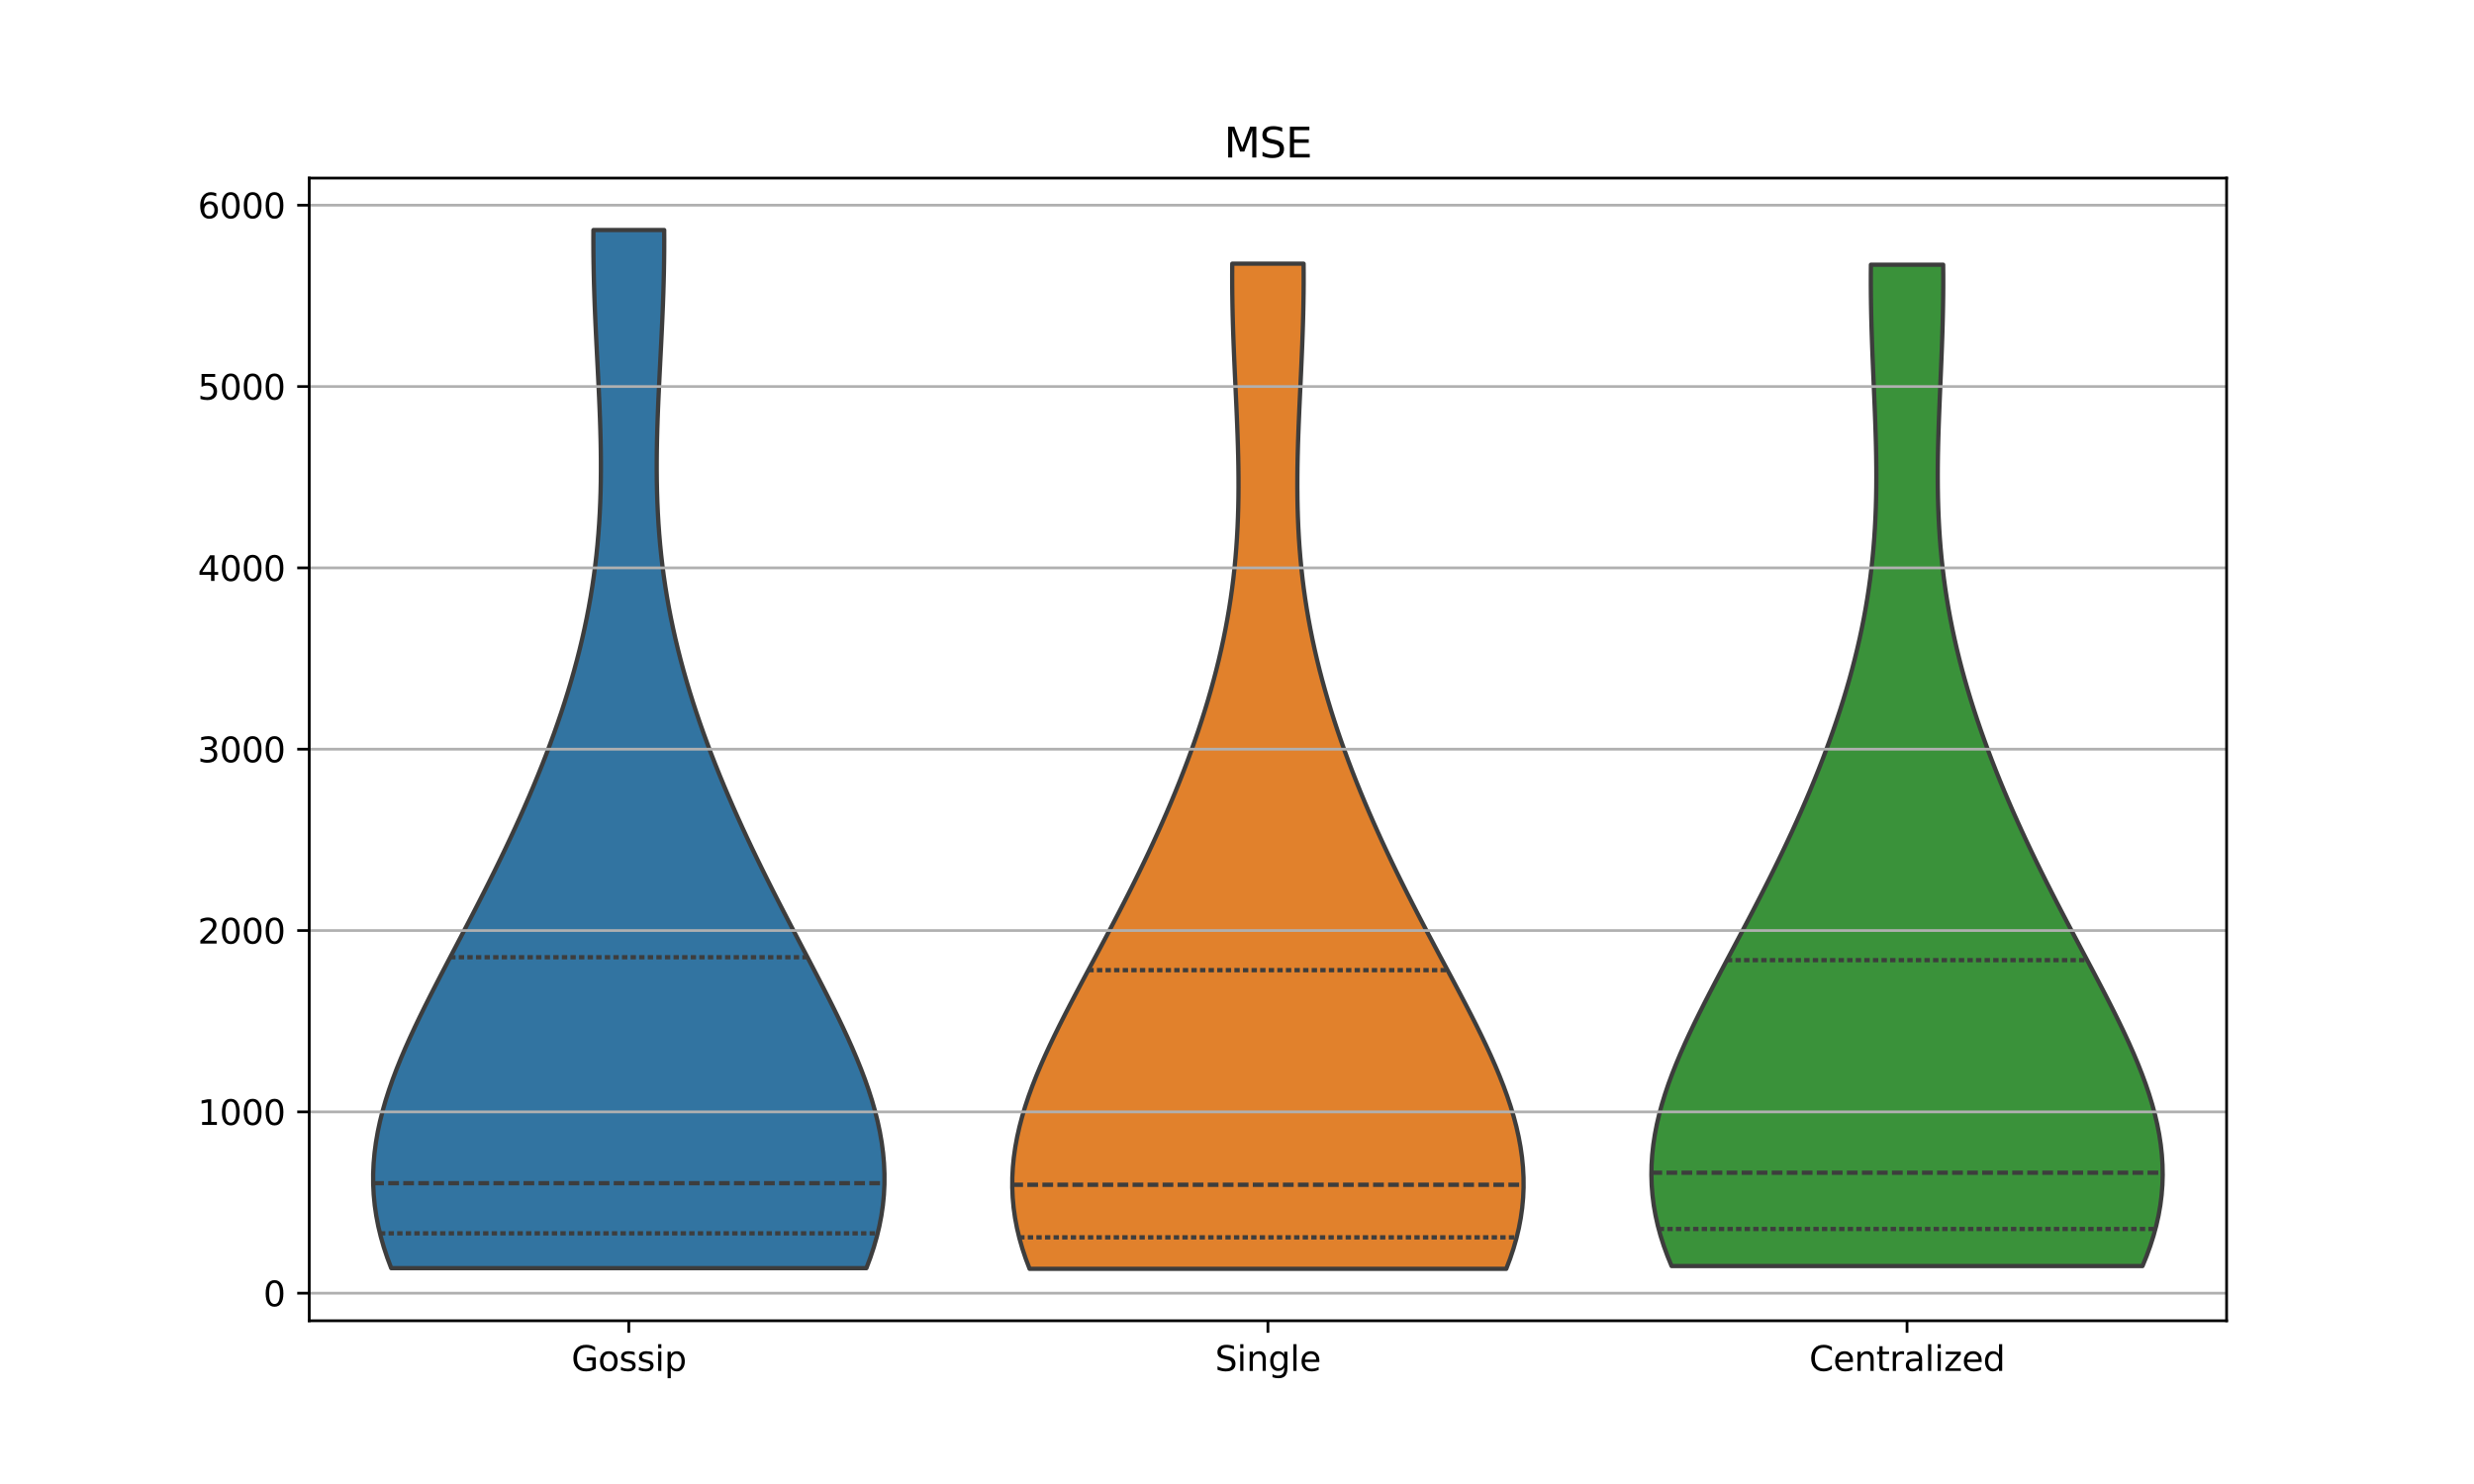 <?xml version="1.0" encoding="utf-8" standalone="no"?>
<!DOCTYPE svg PUBLIC "-//W3C//DTD SVG 1.1//EN"
  "http://www.w3.org/Graphics/SVG/1.1/DTD/svg11.dtd">
<svg xmlns:xlink="http://www.w3.org/1999/xlink" width="720pt" height="432pt" viewBox="0 0 720 432" xmlns="http://www.w3.org/2000/svg" version="1.1">
 <defs>
  <style type="text/css">*{stroke-linejoin: round; stroke-linecap: butt}</style>
 </defs>
 <g id="figure_1">
  <g id="patch_1">
   <path d="M 0 432 
L 720 432 
L 720 0 
L 0 0 
z
" style="fill: #ffffff"/>
  </g>
  <g id="axes_1">
   <g id="patch_2">
    <path d="M 90 384.48 
L 648 384.48 
L 648 51.84 
L 90 51.84 
z
" style="fill: #ffffff"/>
   </g>
   <g id="PolyCollection_1">
    <defs>
     <path id="m94adda1c73" d="M 252.144 -62.832 
L 113.856 -62.832 
L 112.708 -65.885 
L 111.695 -68.938 
L 110.82 -71.99 
L 110.087 -75.043 
L 109.498 -78.095 
L 109.056 -81.148 
L 108.759 -84.201 
L 108.608 -87.253 
L 108.6 -90.306 
L 108.733 -93.358 
L 109.003 -96.411 
L 109.407 -99.464 
L 109.937 -102.516 
L 110.59 -105.569 
L 111.357 -108.621 
L 112.233 -111.674 
L 113.21 -114.727 
L 114.28 -117.779 
L 115.435 -120.832 
L 116.668 -123.884 
L 117.97 -126.937 
L 119.334 -129.99 
L 120.751 -133.042 
L 122.214 -136.095 
L 123.715 -139.147 
L 125.248 -142.2 
L 126.807 -145.253 
L 128.383 -148.305 
L 129.973 -151.358 
L 131.57 -154.41 
L 133.17 -157.463 
L 134.768 -160.516 
L 136.36 -163.568 
L 137.943 -166.621 
L 139.512 -169.673 
L 141.066 -172.726 
L 142.601 -175.779 
L 144.116 -178.831 
L 145.608 -181.884 
L 147.076 -184.936 
L 148.518 -187.989 
L 149.933 -191.042 
L 151.319 -194.094 
L 152.675 -197.147 
L 154 -200.199 
L 155.293 -203.252 
L 156.552 -206.305 
L 157.778 -209.357 
L 158.968 -212.41 
L 160.122 -215.462 
L 161.238 -218.515 
L 162.315 -221.568 
L 163.353 -224.62 
L 164.35 -227.673 
L 165.306 -230.725 
L 166.218 -233.778 
L 167.087 -236.831 
L 167.911 -239.883 
L 168.689 -242.936 
L 169.422 -245.988 
L 170.107 -249.041 
L 170.745 -252.094 
L 171.336 -255.146 
L 171.878 -258.199 
L 172.373 -261.252 
L 172.821 -264.304 
L 173.221 -267.357 
L 173.575 -270.409 
L 173.883 -273.462 
L 174.146 -276.515 
L 174.366 -279.567 
L 174.544 -282.62 
L 174.682 -285.672 
L 174.782 -288.725 
L 174.846 -291.778 
L 174.876 -294.83 
L 174.874 -297.883 
L 174.844 -300.935 
L 174.788 -303.988 
L 174.708 -307.041 
L 174.609 -310.093 
L 174.492 -313.146 
L 174.361 -316.198 
L 174.22 -319.251 
L 174.07 -322.304 
L 173.916 -325.356 
L 173.761 -328.409 
L 173.606 -331.461 
L 173.456 -334.514 
L 173.313 -337.567 
L 173.179 -340.619 
L 173.057 -343.672 
L 172.95 -346.724 
L 172.859 -349.777 
L 172.785 -352.83 
L 172.732 -355.882 
L 172.699 -358.935 
L 172.689 -361.987 
L 172.702 -365.04 
L 193.298 -365.04 
L 193.298 -365.04 
L 193.311 -361.987 
L 193.301 -358.935 
L 193.268 -355.882 
L 193.215 -352.83 
L 193.141 -349.777 
L 193.05 -346.724 
L 192.943 -343.672 
L 192.821 -340.619 
L 192.687 -337.567 
L 192.544 -334.514 
L 192.394 -331.461 
L 192.239 -328.409 
L 192.084 -325.356 
L 191.93 -322.304 
L 191.78 -319.251 
L 191.639 -316.198 
L 191.508 -313.146 
L 191.391 -310.093 
L 191.292 -307.041 
L 191.212 -303.988 
L 191.156 -300.935 
L 191.126 -297.883 
L 191.124 -294.83 
L 191.154 -291.778 
L 191.218 -288.725 
L 191.318 -285.672 
L 191.456 -282.62 
L 191.634 -279.567 
L 191.854 -276.515 
L 192.117 -273.462 
L 192.425 -270.409 
L 192.779 -267.357 
L 193.179 -264.304 
L 193.627 -261.252 
L 194.122 -258.199 
L 194.664 -255.146 
L 195.255 -252.094 
L 195.893 -249.041 
L 196.578 -245.988 
L 197.311 -242.936 
L 198.089 -239.883 
L 198.913 -236.831 
L 199.782 -233.778 
L 200.694 -230.725 
L 201.65 -227.673 
L 202.647 -224.62 
L 203.685 -221.568 
L 204.762 -218.515 
L 205.878 -215.462 
L 207.032 -212.41 
L 208.222 -209.357 
L 209.448 -206.305 
L 210.707 -203.252 
L 212 -200.199 
L 213.325 -197.147 
L 214.681 -194.094 
L 216.067 -191.042 
L 217.482 -187.989 
L 218.924 -184.936 
L 220.392 -181.884 
L 221.884 -178.831 
L 223.399 -175.779 
L 224.934 -172.726 
L 226.488 -169.673 
L 228.057 -166.621 
L 229.64 -163.568 
L 231.232 -160.516 
L 232.83 -157.463 
L 234.43 -154.41 
L 236.027 -151.358 
L 237.617 -148.305 
L 239.193 -145.253 
L 240.752 -142.2 
L 242.285 -139.147 
L 243.786 -136.095 
L 245.249 -133.042 
L 246.666 -129.99 
L 248.03 -126.937 
L 249.332 -123.884 
L 250.565 -120.832 
L 251.72 -117.779 
L 252.79 -114.727 
L 253.767 -111.674 
L 254.643 -108.621 
L 255.41 -105.569 
L 256.063 -102.516 
L 256.593 -99.464 
L 256.997 -96.411 
L 257.267 -93.358 
L 257.4 -90.306 
L 257.392 -87.253 
L 257.241 -84.201 
L 256.944 -81.148 
L 256.502 -78.095 
L 255.913 -75.043 
L 255.18 -71.99 
L 254.305 -68.938 
L 253.292 -65.885 
L 252.144 -62.832 
z
" style="stroke: #3d3d3d; stroke-width: 1.25"/>
    </defs>
    <g clip-path="url(#p695457bcec)">
     <use xlink:href="#m94adda1c73" x="0" y="432" style="fill: #3274a1; stroke: #3d3d3d; stroke-width: 1.25"/>
    </g>
   </g>
   <g id="PolyCollection_2">
    <defs>
     <path id="mc3fd7e3acb" d="M 438.362 -62.64 
L 299.638 -62.64 
L 298.518 -65.596 
L 297.532 -68.551 
L 296.684 -71.507 
L 295.978 -74.462 
L 295.416 -77.418 
L 294.999 -80.373 
L 294.727 -83.329 
L 294.6 -86.284 
L 294.615 -89.24 
L 294.77 -92.196 
L 295.06 -95.151 
L 295.482 -98.107 
L 296.03 -101.062 
L 296.698 -104.018 
L 297.479 -106.973 
L 298.367 -109.929 
L 299.354 -112.884 
L 300.432 -115.84 
L 301.594 -118.796 
L 302.831 -121.751 
L 304.135 -124.707 
L 305.498 -127.662 
L 306.912 -130.618 
L 308.37 -133.573 
L 309.865 -136.529 
L 311.389 -139.484 
L 312.935 -142.44 
L 314.498 -145.395 
L 316.071 -148.351 
L 317.649 -151.307 
L 319.228 -154.262 
L 320.803 -157.218 
L 322.37 -160.173 
L 323.925 -163.129 
L 325.465 -166.084 
L 326.988 -169.04 
L 328.491 -171.995 
L 329.972 -174.951 
L 331.43 -177.907 
L 332.862 -180.862 
L 334.268 -183.818 
L 335.646 -186.773 
L 336.996 -189.729 
L 338.315 -192.684 
L 339.605 -195.64 
L 340.863 -198.595 
L 342.088 -201.551 
L 343.281 -204.507 
L 344.44 -207.462 
L 345.565 -210.418 
L 346.654 -213.373 
L 347.707 -216.329 
L 348.723 -219.284 
L 349.7 -222.24 
L 350.639 -225.195 
L 351.537 -228.151 
L 352.395 -231.107 
L 353.211 -234.062 
L 353.984 -237.018 
L 354.714 -239.973 
L 355.4 -242.929 
L 356.041 -245.884 
L 356.637 -248.84 
L 357.188 -251.795 
L 357.694 -254.751 
L 358.154 -257.707 
L 358.569 -260.662 
L 358.94 -263.618 
L 359.266 -266.573 
L 359.549 -269.529 
L 359.79 -272.484 
L 359.991 -275.44 
L 360.151 -278.395 
L 360.275 -281.351 
L 360.362 -284.306 
L 360.416 -287.262 
L 360.439 -290.218 
L 360.432 -293.173 
L 360.4 -296.129 
L 360.344 -299.084 
L 360.267 -302.04 
L 360.172 -304.995 
L 360.063 -307.951 
L 359.942 -310.906 
L 359.813 -313.862 
L 359.677 -316.818 
L 359.54 -319.773 
L 359.402 -322.729 
L 359.268 -325.684 
L 359.139 -328.64 
L 359.019 -331.595 
L 358.91 -334.551 
L 358.815 -337.506 
L 358.734 -340.462 
L 358.671 -343.418 
L 358.626 -346.373 
L 358.601 -349.329 
L 358.598 -352.284 
L 358.617 -355.24 
L 379.383 -355.24 
L 379.383 -355.24 
L 379.402 -352.284 
L 379.399 -349.329 
L 379.374 -346.373 
L 379.329 -343.418 
L 379.266 -340.462 
L 379.185 -337.506 
L 379.09 -334.551 
L 378.981 -331.595 
L 378.861 -328.64 
L 378.732 -325.684 
L 378.598 -322.729 
L 378.46 -319.773 
L 378.323 -316.818 
L 378.187 -313.862 
L 378.058 -310.906 
L 377.937 -307.951 
L 377.828 -304.995 
L 377.733 -302.04 
L 377.656 -299.084 
L 377.6 -296.129 
L 377.568 -293.173 
L 377.561 -290.218 
L 377.584 -287.262 
L 377.638 -284.306 
L 377.725 -281.351 
L 377.849 -278.395 
L 378.009 -275.44 
L 378.21 -272.484 
L 378.451 -269.529 
L 378.734 -266.573 
L 379.06 -263.618 
L 379.431 -260.662 
L 379.846 -257.707 
L 380.306 -254.751 
L 380.812 -251.795 
L 381.363 -248.84 
L 381.959 -245.884 
L 382.6 -242.929 
L 383.286 -239.973 
L 384.016 -237.018 
L 384.789 -234.062 
L 385.605 -231.107 
L 386.463 -228.151 
L 387.361 -225.195 
L 388.3 -222.24 
L 389.277 -219.284 
L 390.293 -216.329 
L 391.346 -213.373 
L 392.435 -210.418 
L 393.56 -207.462 
L 394.719 -204.507 
L 395.912 -201.551 
L 397.137 -198.595 
L 398.395 -195.64 
L 399.685 -192.684 
L 401.004 -189.729 
L 402.354 -186.773 
L 403.732 -183.818 
L 405.138 -180.862 
L 406.57 -177.907 
L 408.028 -174.951 
L 409.509 -171.995 
L 411.012 -169.04 
L 412.535 -166.084 
L 414.075 -163.129 
L 415.63 -160.173 
L 417.197 -157.218 
L 418.772 -154.262 
L 420.351 -151.307 
L 421.929 -148.351 
L 423.502 -145.395 
L 425.065 -142.44 
L 426.611 -139.484 
L 428.135 -136.529 
L 429.63 -133.573 
L 431.088 -130.618 
L 432.502 -127.662 
L 433.865 -124.707 
L 435.169 -121.751 
L 436.406 -118.796 
L 437.568 -115.84 
L 438.646 -112.884 
L 439.633 -109.929 
L 440.521 -106.973 
L 441.302 -104.018 
L 441.97 -101.062 
L 442.518 -98.107 
L 442.94 -95.151 
L 443.23 -92.196 
L 443.385 -89.24 
L 443.4 -86.284 
L 443.273 -83.329 
L 443.001 -80.373 
L 442.584 -77.418 
L 442.022 -74.462 
L 441.316 -71.507 
L 440.468 -68.551 
L 439.482 -65.596 
L 438.362 -62.64 
z
" style="stroke: #3d3d3d; stroke-width: 1.25"/>
    </defs>
    <g clip-path="url(#p695457bcec)">
     <use xlink:href="#mc3fd7e3acb" x="0" y="432" style="fill: #e1812c; stroke: #3d3d3d; stroke-width: 1.25"/>
    </g>
   </g>
   <g id="PolyCollection_3">
    <defs>
     <path id="m63aa9d77c7" d="M 623.526 -63.453 
L 486.474 -63.453 
L 485.273 -66.398 
L 484.201 -69.342 
L 483.264 -72.286 
L 482.465 -75.231 
L 481.806 -78.175 
L 481.29 -81.119 
L 480.918 -84.064 
L 480.688 -87.008 
L 480.6 -89.952 
L 480.652 -92.897 
L 480.84 -95.841 
L 481.161 -98.785 
L 481.61 -101.73 
L 482.182 -104.674 
L 482.869 -107.618 
L 483.667 -110.563 
L 484.568 -113.507 
L 485.564 -116.451 
L 486.649 -119.396 
L 487.813 -122.34 
L 489.05 -125.284 
L 490.351 -128.228 
L 491.709 -131.173 
L 493.115 -134.117 
L 494.564 -137.061 
L 496.047 -140.006 
L 497.557 -142.95 
L 499.089 -145.894 
L 500.637 -148.839 
L 502.194 -151.783 
L 503.756 -154.727 
L 505.319 -157.672 
L 506.877 -160.616 
L 508.427 -163.56 
L 509.966 -166.505 
L 511.49 -169.449 
L 512.998 -172.393 
L 514.487 -175.338 
L 515.954 -178.282 
L 517.398 -181.226 
L 518.818 -184.171 
L 520.212 -187.115 
L 521.58 -190.059 
L 522.919 -193.004 
L 524.229 -195.948 
L 525.509 -198.892 
L 526.759 -201.836 
L 527.976 -204.781 
L 529.161 -207.725 
L 530.313 -210.669 
L 531.43 -213.614 
L 532.512 -216.558 
L 533.558 -219.502 
L 534.567 -222.447 
L 535.537 -225.391 
L 536.468 -228.335 
L 537.359 -231.28 
L 538.208 -234.224 
L 539.016 -237.168 
L 539.78 -240.113 
L 540.501 -243.057 
L 541.178 -246.001 
L 541.809 -248.946 
L 542.395 -251.89 
L 542.936 -254.834 
L 543.431 -257.779 
L 543.881 -260.723 
L 544.285 -263.667 
L 544.645 -266.612 
L 544.96 -269.556 
L 545.233 -272.5 
L 545.464 -275.444 
L 545.654 -278.389 
L 545.806 -281.333 
L 545.921 -284.277 
L 546.001 -287.222 
L 546.048 -290.166 
L 546.065 -293.11 
L 546.055 -296.055 
L 546.02 -298.999 
L 545.962 -301.943 
L 545.886 -304.888 
L 545.793 -307.832 
L 545.688 -310.776 
L 545.572 -313.721 
L 545.45 -316.665 
L 545.324 -319.609 
L 545.198 -322.554 
L 545.073 -325.498 
L 544.954 -328.442 
L 544.842 -331.387 
L 544.741 -334.331 
L 544.652 -337.275 
L 544.578 -340.219 
L 544.521 -343.164 
L 544.482 -346.108 
L 544.462 -349.052 
L 544.464 -351.997 
L 544.488 -354.941 
L 565.512 -354.941 
L 565.512 -354.941 
L 565.536 -351.997 
L 565.538 -349.052 
L 565.518 -346.108 
L 565.479 -343.164 
L 565.422 -340.219 
L 565.348 -337.275 
L 565.259 -334.331 
L 565.158 -331.387 
L 565.046 -328.442 
L 564.927 -325.498 
L 564.802 -322.554 
L 564.676 -319.609 
L 564.55 -316.665 
L 564.428 -313.721 
L 564.312 -310.776 
L 564.207 -307.832 
L 564.114 -304.888 
L 564.038 -301.943 
L 563.98 -298.999 
L 563.945 -296.055 
L 563.935 -293.11 
L 563.952 -290.166 
L 563.999 -287.222 
L 564.079 -284.277 
L 564.194 -281.333 
L 564.346 -278.389 
L 564.536 -275.444 
L 564.767 -272.5 
L 565.04 -269.556 
L 565.355 -266.612 
L 565.715 -263.667 
L 566.119 -260.723 
L 566.569 -257.779 
L 567.064 -254.834 
L 567.605 -251.89 
L 568.191 -248.946 
L 568.822 -246.001 
L 569.499 -243.057 
L 570.22 -240.113 
L 570.984 -237.168 
L 571.792 -234.224 
L 572.641 -231.28 
L 573.532 -228.335 
L 574.463 -225.391 
L 575.433 -222.447 
L 576.442 -219.502 
L 577.488 -216.558 
L 578.57 -213.614 
L 579.687 -210.669 
L 580.839 -207.725 
L 582.024 -204.781 
L 583.241 -201.836 
L 584.491 -198.892 
L 585.771 -195.948 
L 587.081 -193.004 
L 588.42 -190.059 
L 589.788 -187.115 
L 591.182 -184.171 
L 592.602 -181.226 
L 594.046 -178.282 
L 595.513 -175.338 
L 597.002 -172.393 
L 598.51 -169.449 
L 600.034 -166.505 
L 601.573 -163.56 
L 603.123 -160.616 
L 604.681 -157.672 
L 606.244 -154.727 
L 607.806 -151.783 
L 609.363 -148.839 
L 610.911 -145.894 
L 612.443 -142.95 
L 613.953 -140.006 
L 615.436 -137.061 
L 616.885 -134.117 
L 618.291 -131.173 
L 619.649 -128.228 
L 620.95 -125.284 
L 622.187 -122.34 
L 623.351 -119.396 
L 624.436 -116.451 
L 625.432 -113.507 
L 626.333 -110.563 
L 627.131 -107.618 
L 627.818 -104.674 
L 628.39 -101.73 
L 628.839 -98.785 
L 629.16 -95.841 
L 629.348 -92.897 
L 629.4 -89.952 
L 629.312 -87.008 
L 629.082 -84.064 
L 628.71 -81.119 
L 628.194 -78.175 
L 627.535 -75.231 
L 626.736 -72.286 
L 625.799 -69.342 
L 624.727 -66.398 
L 623.526 -63.453 
z
" style="stroke: #3d3d3d; stroke-width: 1.25"/>
    </defs>
    <g clip-path="url(#p695457bcec)">
     <use xlink:href="#m63aa9d77c7" x="0" y="432" style="fill: #3a923a; stroke: #3d3d3d; stroke-width: 1.25"/>
    </g>
   </g>
   <g id="matplotlib.axis_1">
    <g id="xtick_1">
     <g id="line2d_1">
      <defs>
       <path id="m8f1cbf66db" d="M 0 0 
L 0 3.5 
" style="stroke: #000000; stroke-width: 0.8"/>
      </defs>
      <g>
       <use xlink:href="#m8f1cbf66db" x="183" y="384.48" style="stroke: #000000; stroke-width: 0.8"/>
      </g>
     </g>
     <g id="text_1">
      <!-- Gossip -->
      <g transform="translate(166.294 399.078) scale(0.1 -0.1)">
       <defs>
        <path id="DejaVuSans-47" d="M 3809 666 
L 3809 1919 
L 2778 1919 
L 2778 2438 
L 4434 2438 
L 4434 434 
Q 4069 175 3628 42 
Q 3188 -91 2688 -91 
Q 1594 -91 976 548 
Q 359 1188 359 2328 
Q 359 3472 976 4111 
Q 1594 4750 2688 4750 
Q 3144 4750 3555 4637 
Q 3966 4525 4313 4306 
L 4313 3634 
Q 3963 3931 3569 4081 
Q 3175 4231 2741 4231 
Q 1884 4231 1454 3753 
Q 1025 3275 1025 2328 
Q 1025 1384 1454 906 
Q 1884 428 2741 428 
Q 3075 428 3337 486 
Q 3600 544 3809 666 
z
" transform="scale(0.016)"/>
        <path id="DejaVuSans-6f" d="M 1959 3097 
Q 1497 3097 1228 2736 
Q 959 2375 959 1747 
Q 959 1119 1226 758 
Q 1494 397 1959 397 
Q 2419 397 2687 759 
Q 2956 1122 2956 1747 
Q 2956 2369 2687 2733 
Q 2419 3097 1959 3097 
z
M 1959 3584 
Q 2709 3584 3137 3096 
Q 3566 2609 3566 1747 
Q 3566 888 3137 398 
Q 2709 -91 1959 -91 
Q 1206 -91 779 398 
Q 353 888 353 1747 
Q 353 2609 779 3096 
Q 1206 3584 1959 3584 
z
" transform="scale(0.016)"/>
        <path id="DejaVuSans-73" d="M 2834 3397 
L 2834 2853 
Q 2591 2978 2328 3040 
Q 2066 3103 1784 3103 
Q 1356 3103 1142 2972 
Q 928 2841 928 2578 
Q 928 2378 1081 2264 
Q 1234 2150 1697 2047 
L 1894 2003 
Q 2506 1872 2764 1633 
Q 3022 1394 3022 966 
Q 3022 478 2636 193 
Q 2250 -91 1575 -91 
Q 1294 -91 989 -36 
Q 684 19 347 128 
L 347 722 
Q 666 556 975 473 
Q 1284 391 1588 391 
Q 1994 391 2212 530 
Q 2431 669 2431 922 
Q 2431 1156 2273 1281 
Q 2116 1406 1581 1522 
L 1381 1569 
Q 847 1681 609 1914 
Q 372 2147 372 2553 
Q 372 3047 722 3315 
Q 1072 3584 1716 3584 
Q 2034 3584 2315 3537 
Q 2597 3491 2834 3397 
z
" transform="scale(0.016)"/>
        <path id="DejaVuSans-69" d="M 603 3500 
L 1178 3500 
L 1178 0 
L 603 0 
L 603 3500 
z
M 603 4863 
L 1178 4863 
L 1178 4134 
L 603 4134 
L 603 4863 
z
" transform="scale(0.016)"/>
        <path id="DejaVuSans-70" d="M 1159 525 
L 1159 -1331 
L 581 -1331 
L 581 3500 
L 1159 3500 
L 1159 2969 
Q 1341 3281 1617 3432 
Q 1894 3584 2278 3584 
Q 2916 3584 3314 3078 
Q 3713 2572 3713 1747 
Q 3713 922 3314 415 
Q 2916 -91 2278 -91 
Q 1894 -91 1617 61 
Q 1341 213 1159 525 
z
M 3116 1747 
Q 3116 2381 2855 2742 
Q 2594 3103 2138 3103 
Q 1681 3103 1420 2742 
Q 1159 2381 1159 1747 
Q 1159 1113 1420 752 
Q 1681 391 2138 391 
Q 2594 391 2855 752 
Q 3116 1113 3116 1747 
z
" transform="scale(0.016)"/>
       </defs>
       <use xlink:href="#DejaVuSans-47"/>
       <use xlink:href="#DejaVuSans-6f" x="77.49"/>
       <use xlink:href="#DejaVuSans-73" x="138.672"/>
       <use xlink:href="#DejaVuSans-73" x="190.771"/>
       <use xlink:href="#DejaVuSans-69" x="242.871"/>
       <use xlink:href="#DejaVuSans-70" x="270.654"/>
      </g>
     </g>
    </g>
    <g id="xtick_2">
     <g id="line2d_2">
      <g>
       <use xlink:href="#m8f1cbf66db" x="369" y="384.48" style="stroke: #000000; stroke-width: 0.8"/>
      </g>
     </g>
     <g id="text_2">
      <!-- Single -->
      <g transform="translate(353.628 399.078) scale(0.1 -0.1)">
       <defs>
        <path id="DejaVuSans-53" d="M 3425 4513 
L 3425 3897 
Q 3066 4069 2747 4153 
Q 2428 4238 2131 4238 
Q 1616 4238 1336 4038 
Q 1056 3838 1056 3469 
Q 1056 3159 1242 3001 
Q 1428 2844 1947 2747 
L 2328 2669 
Q 3034 2534 3370 2195 
Q 3706 1856 3706 1288 
Q 3706 609 3251 259 
Q 2797 -91 1919 -91 
Q 1588 -91 1214 -16 
Q 841 59 441 206 
L 441 856 
Q 825 641 1194 531 
Q 1563 422 1919 422 
Q 2459 422 2753 634 
Q 3047 847 3047 1241 
Q 3047 1584 2836 1778 
Q 2625 1972 2144 2069 
L 1759 2144 
Q 1053 2284 737 2584 
Q 422 2884 422 3419 
Q 422 4038 858 4394 
Q 1294 4750 2059 4750 
Q 2388 4750 2728 4690 
Q 3069 4631 3425 4513 
z
" transform="scale(0.016)"/>
        <path id="DejaVuSans-6e" d="M 3513 2113 
L 3513 0 
L 2938 0 
L 2938 2094 
Q 2938 2591 2744 2837 
Q 2550 3084 2163 3084 
Q 1697 3084 1428 2787 
Q 1159 2491 1159 1978 
L 1159 0 
L 581 0 
L 581 3500 
L 1159 3500 
L 1159 2956 
Q 1366 3272 1645 3428 
Q 1925 3584 2291 3584 
Q 2894 3584 3203 3211 
Q 3513 2838 3513 2113 
z
" transform="scale(0.016)"/>
        <path id="DejaVuSans-67" d="M 2906 1791 
Q 2906 2416 2648 2759 
Q 2391 3103 1925 3103 
Q 1463 3103 1205 2759 
Q 947 2416 947 1791 
Q 947 1169 1205 825 
Q 1463 481 1925 481 
Q 2391 481 2648 825 
Q 2906 1169 2906 1791 
z
M 3481 434 
Q 3481 -459 3084 -895 
Q 2688 -1331 1869 -1331 
Q 1566 -1331 1297 -1286 
Q 1028 -1241 775 -1147 
L 775 -588 
Q 1028 -725 1275 -790 
Q 1522 -856 1778 -856 
Q 2344 -856 2625 -561 
Q 2906 -266 2906 331 
L 2906 616 
Q 2728 306 2450 153 
Q 2172 0 1784 0 
Q 1141 0 747 490 
Q 353 981 353 1791 
Q 353 2603 747 3093 
Q 1141 3584 1784 3584 
Q 2172 3584 2450 3431 
Q 2728 3278 2906 2969 
L 2906 3500 
L 3481 3500 
L 3481 434 
z
" transform="scale(0.016)"/>
        <path id="DejaVuSans-6c" d="M 603 4863 
L 1178 4863 
L 1178 0 
L 603 0 
L 603 4863 
z
" transform="scale(0.016)"/>
        <path id="DejaVuSans-65" d="M 3597 1894 
L 3597 1613 
L 953 1613 
Q 991 1019 1311 708 
Q 1631 397 2203 397 
Q 2534 397 2845 478 
Q 3156 559 3463 722 
L 3463 178 
Q 3153 47 2828 -22 
Q 2503 -91 2169 -91 
Q 1331 -91 842 396 
Q 353 884 353 1716 
Q 353 2575 817 3079 
Q 1281 3584 2069 3584 
Q 2775 3584 3186 3129 
Q 3597 2675 3597 1894 
z
M 3022 2063 
Q 3016 2534 2758 2815 
Q 2500 3097 2075 3097 
Q 1594 3097 1305 2825 
Q 1016 2553 972 2059 
L 3022 2063 
z
" transform="scale(0.016)"/>
       </defs>
       <use xlink:href="#DejaVuSans-53"/>
       <use xlink:href="#DejaVuSans-69" x="63.477"/>
       <use xlink:href="#DejaVuSans-6e" x="91.26"/>
       <use xlink:href="#DejaVuSans-67" x="154.639"/>
       <use xlink:href="#DejaVuSans-6c" x="218.115"/>
       <use xlink:href="#DejaVuSans-65" x="245.898"/>
      </g>
     </g>
    </g>
    <g id="xtick_3">
     <g id="line2d_3">
      <g>
       <use xlink:href="#m8f1cbf66db" x="555" y="384.48" style="stroke: #000000; stroke-width: 0.8"/>
      </g>
     </g>
     <g id="text_3">
      <!-- Centralized -->
      <g transform="translate(526.53 399.078) scale(0.1 -0.1)">
       <defs>
        <path id="DejaVuSans-43" d="M 4122 4306 
L 4122 3641 
Q 3803 3938 3442 4084 
Q 3081 4231 2675 4231 
Q 1875 4231 1450 3742 
Q 1025 3253 1025 2328 
Q 1025 1406 1450 917 
Q 1875 428 2675 428 
Q 3081 428 3442 575 
Q 3803 722 4122 1019 
L 4122 359 
Q 3791 134 3420 21 
Q 3050 -91 2638 -91 
Q 1578 -91 968 557 
Q 359 1206 359 2328 
Q 359 3453 968 4101 
Q 1578 4750 2638 4750 
Q 3056 4750 3426 4639 
Q 3797 4528 4122 4306 
z
" transform="scale(0.016)"/>
        <path id="DejaVuSans-74" d="M 1172 4494 
L 1172 3500 
L 2356 3500 
L 2356 3053 
L 1172 3053 
L 1172 1153 
Q 1172 725 1289 603 
Q 1406 481 1766 481 
L 2356 481 
L 2356 0 
L 1766 0 
Q 1100 0 847 248 
Q 594 497 594 1153 
L 594 3053 
L 172 3053 
L 172 3500 
L 594 3500 
L 594 4494 
L 1172 4494 
z
" transform="scale(0.016)"/>
        <path id="DejaVuSans-72" d="M 2631 2963 
Q 2534 3019 2420 3045 
Q 2306 3072 2169 3072 
Q 1681 3072 1420 2755 
Q 1159 2438 1159 1844 
L 1159 0 
L 581 0 
L 581 3500 
L 1159 3500 
L 1159 2956 
Q 1341 3275 1631 3429 
Q 1922 3584 2338 3584 
Q 2397 3584 2469 3576 
Q 2541 3569 2628 3553 
L 2631 2963 
z
" transform="scale(0.016)"/>
        <path id="DejaVuSans-61" d="M 2194 1759 
Q 1497 1759 1228 1600 
Q 959 1441 959 1056 
Q 959 750 1161 570 
Q 1363 391 1709 391 
Q 2188 391 2477 730 
Q 2766 1069 2766 1631 
L 2766 1759 
L 2194 1759 
z
M 3341 1997 
L 3341 0 
L 2766 0 
L 2766 531 
Q 2569 213 2275 61 
Q 1981 -91 1556 -91 
Q 1019 -91 701 211 
Q 384 513 384 1019 
Q 384 1609 779 1909 
Q 1175 2209 1959 2209 
L 2766 2209 
L 2766 2266 
Q 2766 2663 2505 2880 
Q 2244 3097 1772 3097 
Q 1472 3097 1187 3025 
Q 903 2953 641 2809 
L 641 3341 
Q 956 3463 1253 3523 
Q 1550 3584 1831 3584 
Q 2591 3584 2966 3190 
Q 3341 2797 3341 1997 
z
" transform="scale(0.016)"/>
        <path id="DejaVuSans-7a" d="M 353 3500 
L 3084 3500 
L 3084 2975 
L 922 459 
L 3084 459 
L 3084 0 
L 275 0 
L 275 525 
L 2438 3041 
L 353 3041 
L 353 3500 
z
" transform="scale(0.016)"/>
        <path id="DejaVuSans-64" d="M 2906 2969 
L 2906 4863 
L 3481 4863 
L 3481 0 
L 2906 0 
L 2906 525 
Q 2725 213 2448 61 
Q 2172 -91 1784 -91 
Q 1150 -91 751 415 
Q 353 922 353 1747 
Q 353 2572 751 3078 
Q 1150 3584 1784 3584 
Q 2172 3584 2448 3432 
Q 2725 3281 2906 2969 
z
M 947 1747 
Q 947 1113 1208 752 
Q 1469 391 1925 391 
Q 2381 391 2643 752 
Q 2906 1113 2906 1747 
Q 2906 2381 2643 2742 
Q 2381 3103 1925 3103 
Q 1469 3103 1208 2742 
Q 947 2381 947 1747 
z
" transform="scale(0.016)"/>
       </defs>
       <use xlink:href="#DejaVuSans-43"/>
       <use xlink:href="#DejaVuSans-65" x="69.824"/>
       <use xlink:href="#DejaVuSans-6e" x="131.348"/>
       <use xlink:href="#DejaVuSans-74" x="194.727"/>
       <use xlink:href="#DejaVuSans-72" x="233.936"/>
       <use xlink:href="#DejaVuSans-61" x="275.049"/>
       <use xlink:href="#DejaVuSans-6c" x="336.328"/>
       <use xlink:href="#DejaVuSans-69" x="364.111"/>
       <use xlink:href="#DejaVuSans-7a" x="391.895"/>
       <use xlink:href="#DejaVuSans-65" x="444.385"/>
       <use xlink:href="#DejaVuSans-64" x="505.908"/>
      </g>
     </g>
    </g>
   </g>
   <g id="matplotlib.axis_2">
    <g id="ytick_1">
     <g id="line2d_4">
      <path d="M 90 376.457 
L 648 376.457 
" clip-path="url(#p695457bcec)" style="fill: none; stroke: #b0b0b0; stroke-width: 0.8; stroke-linecap: square"/>
     </g>
     <g id="line2d_5">
      <defs>
       <path id="m9529d9ab47" d="M 0 0 
L -3.5 0 
" style="stroke: #000000; stroke-width: 0.8"/>
      </defs>
      <g>
       <use xlink:href="#m9529d9ab47" x="90" y="376.457" style="stroke: #000000; stroke-width: 0.8"/>
      </g>
     </g>
     <g id="text_4">
      <!-- 0 -->
      <g transform="translate(76.638 380.256) scale(0.1 -0.1)">
       <defs>
        <path id="DejaVuSans-30" d="M 2034 4250 
Q 1547 4250 1301 3770 
Q 1056 3291 1056 2328 
Q 1056 1369 1301 889 
Q 1547 409 2034 409 
Q 2525 409 2770 889 
Q 3016 1369 3016 2328 
Q 3016 3291 2770 3770 
Q 2525 4250 2034 4250 
z
M 2034 4750 
Q 2819 4750 3233 4129 
Q 3647 3509 3647 2328 
Q 3647 1150 3233 529 
Q 2819 -91 2034 -91 
Q 1250 -91 836 529 
Q 422 1150 422 2328 
Q 422 3509 836 4129 
Q 1250 4750 2034 4750 
z
" transform="scale(0.016)"/>
       </defs>
       <use xlink:href="#DejaVuSans-30"/>
      </g>
     </g>
    </g>
    <g id="ytick_2">
     <g id="line2d_6">
      <path d="M 90 323.67 
L 648 323.67 
" clip-path="url(#p695457bcec)" style="fill: none; stroke: #b0b0b0; stroke-width: 0.8; stroke-linecap: square"/>
     </g>
     <g id="line2d_7">
      <g>
       <use xlink:href="#m9529d9ab47" x="90" y="323.67" style="stroke: #000000; stroke-width: 0.8"/>
      </g>
     </g>
     <g id="text_5">
      <!-- 1000 -->
      <g transform="translate(57.55 327.469) scale(0.1 -0.1)">
       <defs>
        <path id="DejaVuSans-31" d="M 794 531 
L 1825 531 
L 1825 4091 
L 703 3866 
L 703 4441 
L 1819 4666 
L 2450 4666 
L 2450 531 
L 3481 531 
L 3481 0 
L 794 0 
L 794 531 
z
" transform="scale(0.016)"/>
       </defs>
       <use xlink:href="#DejaVuSans-31"/>
       <use xlink:href="#DejaVuSans-30" x="63.623"/>
       <use xlink:href="#DejaVuSans-30" x="127.246"/>
       <use xlink:href="#DejaVuSans-30" x="190.869"/>
      </g>
     </g>
    </g>
    <g id="ytick_3">
     <g id="line2d_8">
      <path d="M 90 270.883 
L 648 270.883 
" clip-path="url(#p695457bcec)" style="fill: none; stroke: #b0b0b0; stroke-width: 0.8; stroke-linecap: square"/>
     </g>
     <g id="line2d_9">
      <g>
       <use xlink:href="#m9529d9ab47" x="90" y="270.883" style="stroke: #000000; stroke-width: 0.8"/>
      </g>
     </g>
     <g id="text_6">
      <!-- 2000 -->
      <g transform="translate(57.55 274.682) scale(0.1 -0.1)">
       <defs>
        <path id="DejaVuSans-32" d="M 1228 531 
L 3431 531 
L 3431 0 
L 469 0 
L 469 531 
Q 828 903 1448 1529 
Q 2069 2156 2228 2338 
Q 2531 2678 2651 2914 
Q 2772 3150 2772 3378 
Q 2772 3750 2511 3984 
Q 2250 4219 1831 4219 
Q 1534 4219 1204 4116 
Q 875 4013 500 3803 
L 500 4441 
Q 881 4594 1212 4672 
Q 1544 4750 1819 4750 
Q 2544 4750 2975 4387 
Q 3406 4025 3406 3419 
Q 3406 3131 3298 2873 
Q 3191 2616 2906 2266 
Q 2828 2175 2409 1742 
Q 1991 1309 1228 531 
z
" transform="scale(0.016)"/>
       </defs>
       <use xlink:href="#DejaVuSans-32"/>
       <use xlink:href="#DejaVuSans-30" x="63.623"/>
       <use xlink:href="#DejaVuSans-30" x="127.246"/>
       <use xlink:href="#DejaVuSans-30" x="190.869"/>
      </g>
     </g>
    </g>
    <g id="ytick_4">
     <g id="line2d_10">
      <path d="M 90 218.096 
L 648 218.096 
" clip-path="url(#p695457bcec)" style="fill: none; stroke: #b0b0b0; stroke-width: 0.8; stroke-linecap: square"/>
     </g>
     <g id="line2d_11">
      <g>
       <use xlink:href="#m9529d9ab47" x="90" y="218.096" style="stroke: #000000; stroke-width: 0.8"/>
      </g>
     </g>
     <g id="text_7">
      <!-- 3000 -->
      <g transform="translate(57.55 221.895) scale(0.1 -0.1)">
       <defs>
        <path id="DejaVuSans-33" d="M 2597 2516 
Q 3050 2419 3304 2112 
Q 3559 1806 3559 1356 
Q 3559 666 3084 287 
Q 2609 -91 1734 -91 
Q 1441 -91 1130 -33 
Q 819 25 488 141 
L 488 750 
Q 750 597 1062 519 
Q 1375 441 1716 441 
Q 2309 441 2620 675 
Q 2931 909 2931 1356 
Q 2931 1769 2642 2001 
Q 2353 2234 1838 2234 
L 1294 2234 
L 1294 2753 
L 1863 2753 
Q 2328 2753 2575 2939 
Q 2822 3125 2822 3475 
Q 2822 3834 2567 4026 
Q 2313 4219 1838 4219 
Q 1578 4219 1281 4162 
Q 984 4106 628 3988 
L 628 4550 
Q 988 4650 1302 4700 
Q 1616 4750 1894 4750 
Q 2613 4750 3031 4423 
Q 3450 4097 3450 3541 
Q 3450 3153 3228 2886 
Q 3006 2619 2597 2516 
z
" transform="scale(0.016)"/>
       </defs>
       <use xlink:href="#DejaVuSans-33"/>
       <use xlink:href="#DejaVuSans-30" x="63.623"/>
       <use xlink:href="#DejaVuSans-30" x="127.246"/>
       <use xlink:href="#DejaVuSans-30" x="190.869"/>
      </g>
     </g>
    </g>
    <g id="ytick_5">
     <g id="line2d_12">
      <path d="M 90 165.309 
L 648 165.309 
" clip-path="url(#p695457bcec)" style="fill: none; stroke: #b0b0b0; stroke-width: 0.8; stroke-linecap: square"/>
     </g>
     <g id="line2d_13">
      <g>
       <use xlink:href="#m9529d9ab47" x="90" y="165.309" style="stroke: #000000; stroke-width: 0.8"/>
      </g>
     </g>
     <g id="text_8">
      <!-- 4000 -->
      <g transform="translate(57.55 169.108) scale(0.1 -0.1)">
       <defs>
        <path id="DejaVuSans-34" d="M 2419 4116 
L 825 1625 
L 2419 1625 
L 2419 4116 
z
M 2253 4666 
L 3047 4666 
L 3047 1625 
L 3713 1625 
L 3713 1100 
L 3047 1100 
L 3047 0 
L 2419 0 
L 2419 1100 
L 313 1100 
L 313 1709 
L 2253 4666 
z
" transform="scale(0.016)"/>
       </defs>
       <use xlink:href="#DejaVuSans-34"/>
       <use xlink:href="#DejaVuSans-30" x="63.623"/>
       <use xlink:href="#DejaVuSans-30" x="127.246"/>
       <use xlink:href="#DejaVuSans-30" x="190.869"/>
      </g>
     </g>
    </g>
    <g id="ytick_6">
     <g id="line2d_14">
      <path d="M 90 112.522 
L 648 112.522 
" clip-path="url(#p695457bcec)" style="fill: none; stroke: #b0b0b0; stroke-width: 0.8; stroke-linecap: square"/>
     </g>
     <g id="line2d_15">
      <g>
       <use xlink:href="#m9529d9ab47" x="90" y="112.522" style="stroke: #000000; stroke-width: 0.8"/>
      </g>
     </g>
     <g id="text_9">
      <!-- 5000 -->
      <g transform="translate(57.55 116.321) scale(0.1 -0.1)">
       <defs>
        <path id="DejaVuSans-35" d="M 691 4666 
L 3169 4666 
L 3169 4134 
L 1269 4134 
L 1269 2991 
Q 1406 3038 1543 3061 
Q 1681 3084 1819 3084 
Q 2600 3084 3056 2656 
Q 3513 2228 3513 1497 
Q 3513 744 3044 326 
Q 2575 -91 1722 -91 
Q 1428 -91 1123 -41 
Q 819 9 494 109 
L 494 744 
Q 775 591 1075 516 
Q 1375 441 1709 441 
Q 2250 441 2565 725 
Q 2881 1009 2881 1497 
Q 2881 1984 2565 2268 
Q 2250 2553 1709 2553 
Q 1456 2553 1204 2497 
Q 953 2441 691 2322 
L 691 4666 
z
" transform="scale(0.016)"/>
       </defs>
       <use xlink:href="#DejaVuSans-35"/>
       <use xlink:href="#DejaVuSans-30" x="63.623"/>
       <use xlink:href="#DejaVuSans-30" x="127.246"/>
       <use xlink:href="#DejaVuSans-30" x="190.869"/>
      </g>
     </g>
    </g>
    <g id="ytick_7">
     <g id="line2d_16">
      <path d="M 90 59.735 
L 648 59.735 
" clip-path="url(#p695457bcec)" style="fill: none; stroke: #b0b0b0; stroke-width: 0.8; stroke-linecap: square"/>
     </g>
     <g id="line2d_17">
      <g>
       <use xlink:href="#m9529d9ab47" x="90" y="59.735" style="stroke: #000000; stroke-width: 0.8"/>
      </g>
     </g>
     <g id="text_10">
      <!-- 6000 -->
      <g transform="translate(57.55 63.534) scale(0.1 -0.1)">
       <defs>
        <path id="DejaVuSans-36" d="M 2113 2584 
Q 1688 2584 1439 2293 
Q 1191 2003 1191 1497 
Q 1191 994 1439 701 
Q 1688 409 2113 409 
Q 2538 409 2786 701 
Q 3034 994 3034 1497 
Q 3034 2003 2786 2293 
Q 2538 2584 2113 2584 
z
M 3366 4563 
L 3366 3988 
Q 3128 4100 2886 4159 
Q 2644 4219 2406 4219 
Q 1781 4219 1451 3797 
Q 1122 3375 1075 2522 
Q 1259 2794 1537 2939 
Q 1816 3084 2150 3084 
Q 2853 3084 3261 2657 
Q 3669 2231 3669 1497 
Q 3669 778 3244 343 
Q 2819 -91 2113 -91 
Q 1303 -91 875 529 
Q 447 1150 447 2328 
Q 447 3434 972 4092 
Q 1497 4750 2381 4750 
Q 2619 4750 2861 4703 
Q 3103 4656 3366 4563 
z
" transform="scale(0.016)"/>
       </defs>
       <use xlink:href="#DejaVuSans-36"/>
       <use xlink:href="#DejaVuSans-30" x="63.623"/>
       <use xlink:href="#DejaVuSans-30" x="127.246"/>
       <use xlink:href="#DejaVuSans-30" x="190.869"/>
      </g>
     </g>
    </g>
   </g>
   <g id="line2d_18">
    <path d="M 110.583 359.025 
L 255.417 359.025 
" clip-path="url(#p695457bcec)" style="fill: none; stroke-dasharray: 1.562,0.938; stroke-dashoffset: 0; stroke: #3d3d3d; stroke-width: 1.25"/>
   </g>
   <g id="line2d_19">
    <path d="M 108.607 344.445 
L 257.393 344.445 
" clip-path="url(#p695457bcec)" style="fill: none; stroke-dasharray: 3.125,1.25; stroke-dashoffset: 0; stroke: #3d3d3d; stroke-width: 1.25"/>
   </g>
   <g id="line2d_20">
    <path d="M 131.011 278.659 
L 234.989 278.659 
" clip-path="url(#p695457bcec)" style="fill: none; stroke-dasharray: 1.562,0.938; stroke-dashoffset: 0; stroke: #3d3d3d; stroke-width: 1.25"/>
   </g>
   <g id="line2d_21">
    <path d="M 296.612 360.193 
L 441.388 360.193 
" clip-path="url(#p695457bcec)" style="fill: none; stroke-dasharray: 1.562,0.938; stroke-dashoffset: 0; stroke: #3d3d3d; stroke-width: 1.25"/>
   </g>
   <g id="line2d_22">
    <path d="M 294.604 344.889 
L 443.396 344.889 
" clip-path="url(#p695457bcec)" style="fill: none; stroke-dasharray: 3.125,1.25; stroke-dashoffset: 0; stroke: #3d3d3d; stroke-width: 1.25"/>
   </g>
   <g id="line2d_23">
    <path d="M 316.731 282.413 
L 421.269 282.413 
" clip-path="url(#p695457bcec)" style="fill: none; stroke-dasharray: 1.562,0.938; stroke-dashoffset: 0; stroke: #3d3d3d; stroke-width: 1.25"/>
   </g>
   <g id="line2d_24">
    <path d="M 482.735 357.765 
L 627.265 357.765 
" clip-path="url(#p695457bcec)" style="fill: none; stroke-dasharray: 1.562,0.938; stroke-dashoffset: 0; stroke: #3d3d3d; stroke-width: 1.25"/>
   </g>
   <g id="line2d_25">
    <path d="M 480.612 341.393 
L 629.388 341.393 
" clip-path="url(#p695457bcec)" style="fill: none; stroke-dasharray: 3.125,1.25; stroke-dashoffset: 0; stroke: #3d3d3d; stroke-width: 1.25"/>
   </g>
   <g id="line2d_26">
    <path d="M 502.569 279.51 
L 607.431 279.51 
" clip-path="url(#p695457bcec)" style="fill: none; stroke-dasharray: 1.562,0.938; stroke-dashoffset: 0; stroke: #3d3d3d; stroke-width: 1.25"/>
   </g>
   <g id="patch_3">
    <path d="M 90 384.48 
L 90 51.84 
" style="fill: none; stroke: #000000; stroke-width: 0.8; stroke-linejoin: miter; stroke-linecap: square"/>
   </g>
   <g id="patch_4">
    <path d="M 648 384.48 
L 648 51.84 
" style="fill: none; stroke: #000000; stroke-width: 0.8; stroke-linejoin: miter; stroke-linecap: square"/>
   </g>
   <g id="patch_5">
    <path d="M 90 384.48 
L 648 384.48 
" style="fill: none; stroke: #000000; stroke-width: 0.8; stroke-linejoin: miter; stroke-linecap: square"/>
   </g>
   <g id="patch_6">
    <path d="M 90 51.84 
L 648 51.84 
" style="fill: none; stroke: #000000; stroke-width: 0.8; stroke-linejoin: miter; stroke-linecap: square"/>
   </g>
   <g id="text_11">
    <!-- MSE -->
    <g transform="translate(356.223 45.84) scale(0.12 -0.12)">
     <defs>
      <path id="DejaVuSans-4d" d="M 628 4666 
L 1569 4666 
L 2759 1491 
L 3956 4666 
L 4897 4666 
L 4897 0 
L 4281 0 
L 4281 4097 
L 3078 897 
L 2444 897 
L 1241 4097 
L 1241 0 
L 628 0 
L 628 4666 
z
" transform="scale(0.016)"/>
      <path id="DejaVuSans-45" d="M 628 4666 
L 3578 4666 
L 3578 4134 
L 1259 4134 
L 1259 2753 
L 3481 2753 
L 3481 2222 
L 1259 2222 
L 1259 531 
L 3634 531 
L 3634 0 
L 628 0 
L 628 4666 
z
" transform="scale(0.016)"/>
     </defs>
     <use xlink:href="#DejaVuSans-4d"/>
     <use xlink:href="#DejaVuSans-53" x="86.279"/>
     <use xlink:href="#DejaVuSans-45" x="149.756"/>
    </g>
   </g>
  </g>
 </g>
 <defs>
  <clipPath id="p695457bcec">
   <rect x="90" y="51.84" width="558" height="332.64"/>
  </clipPath>
 </defs>
</svg>
